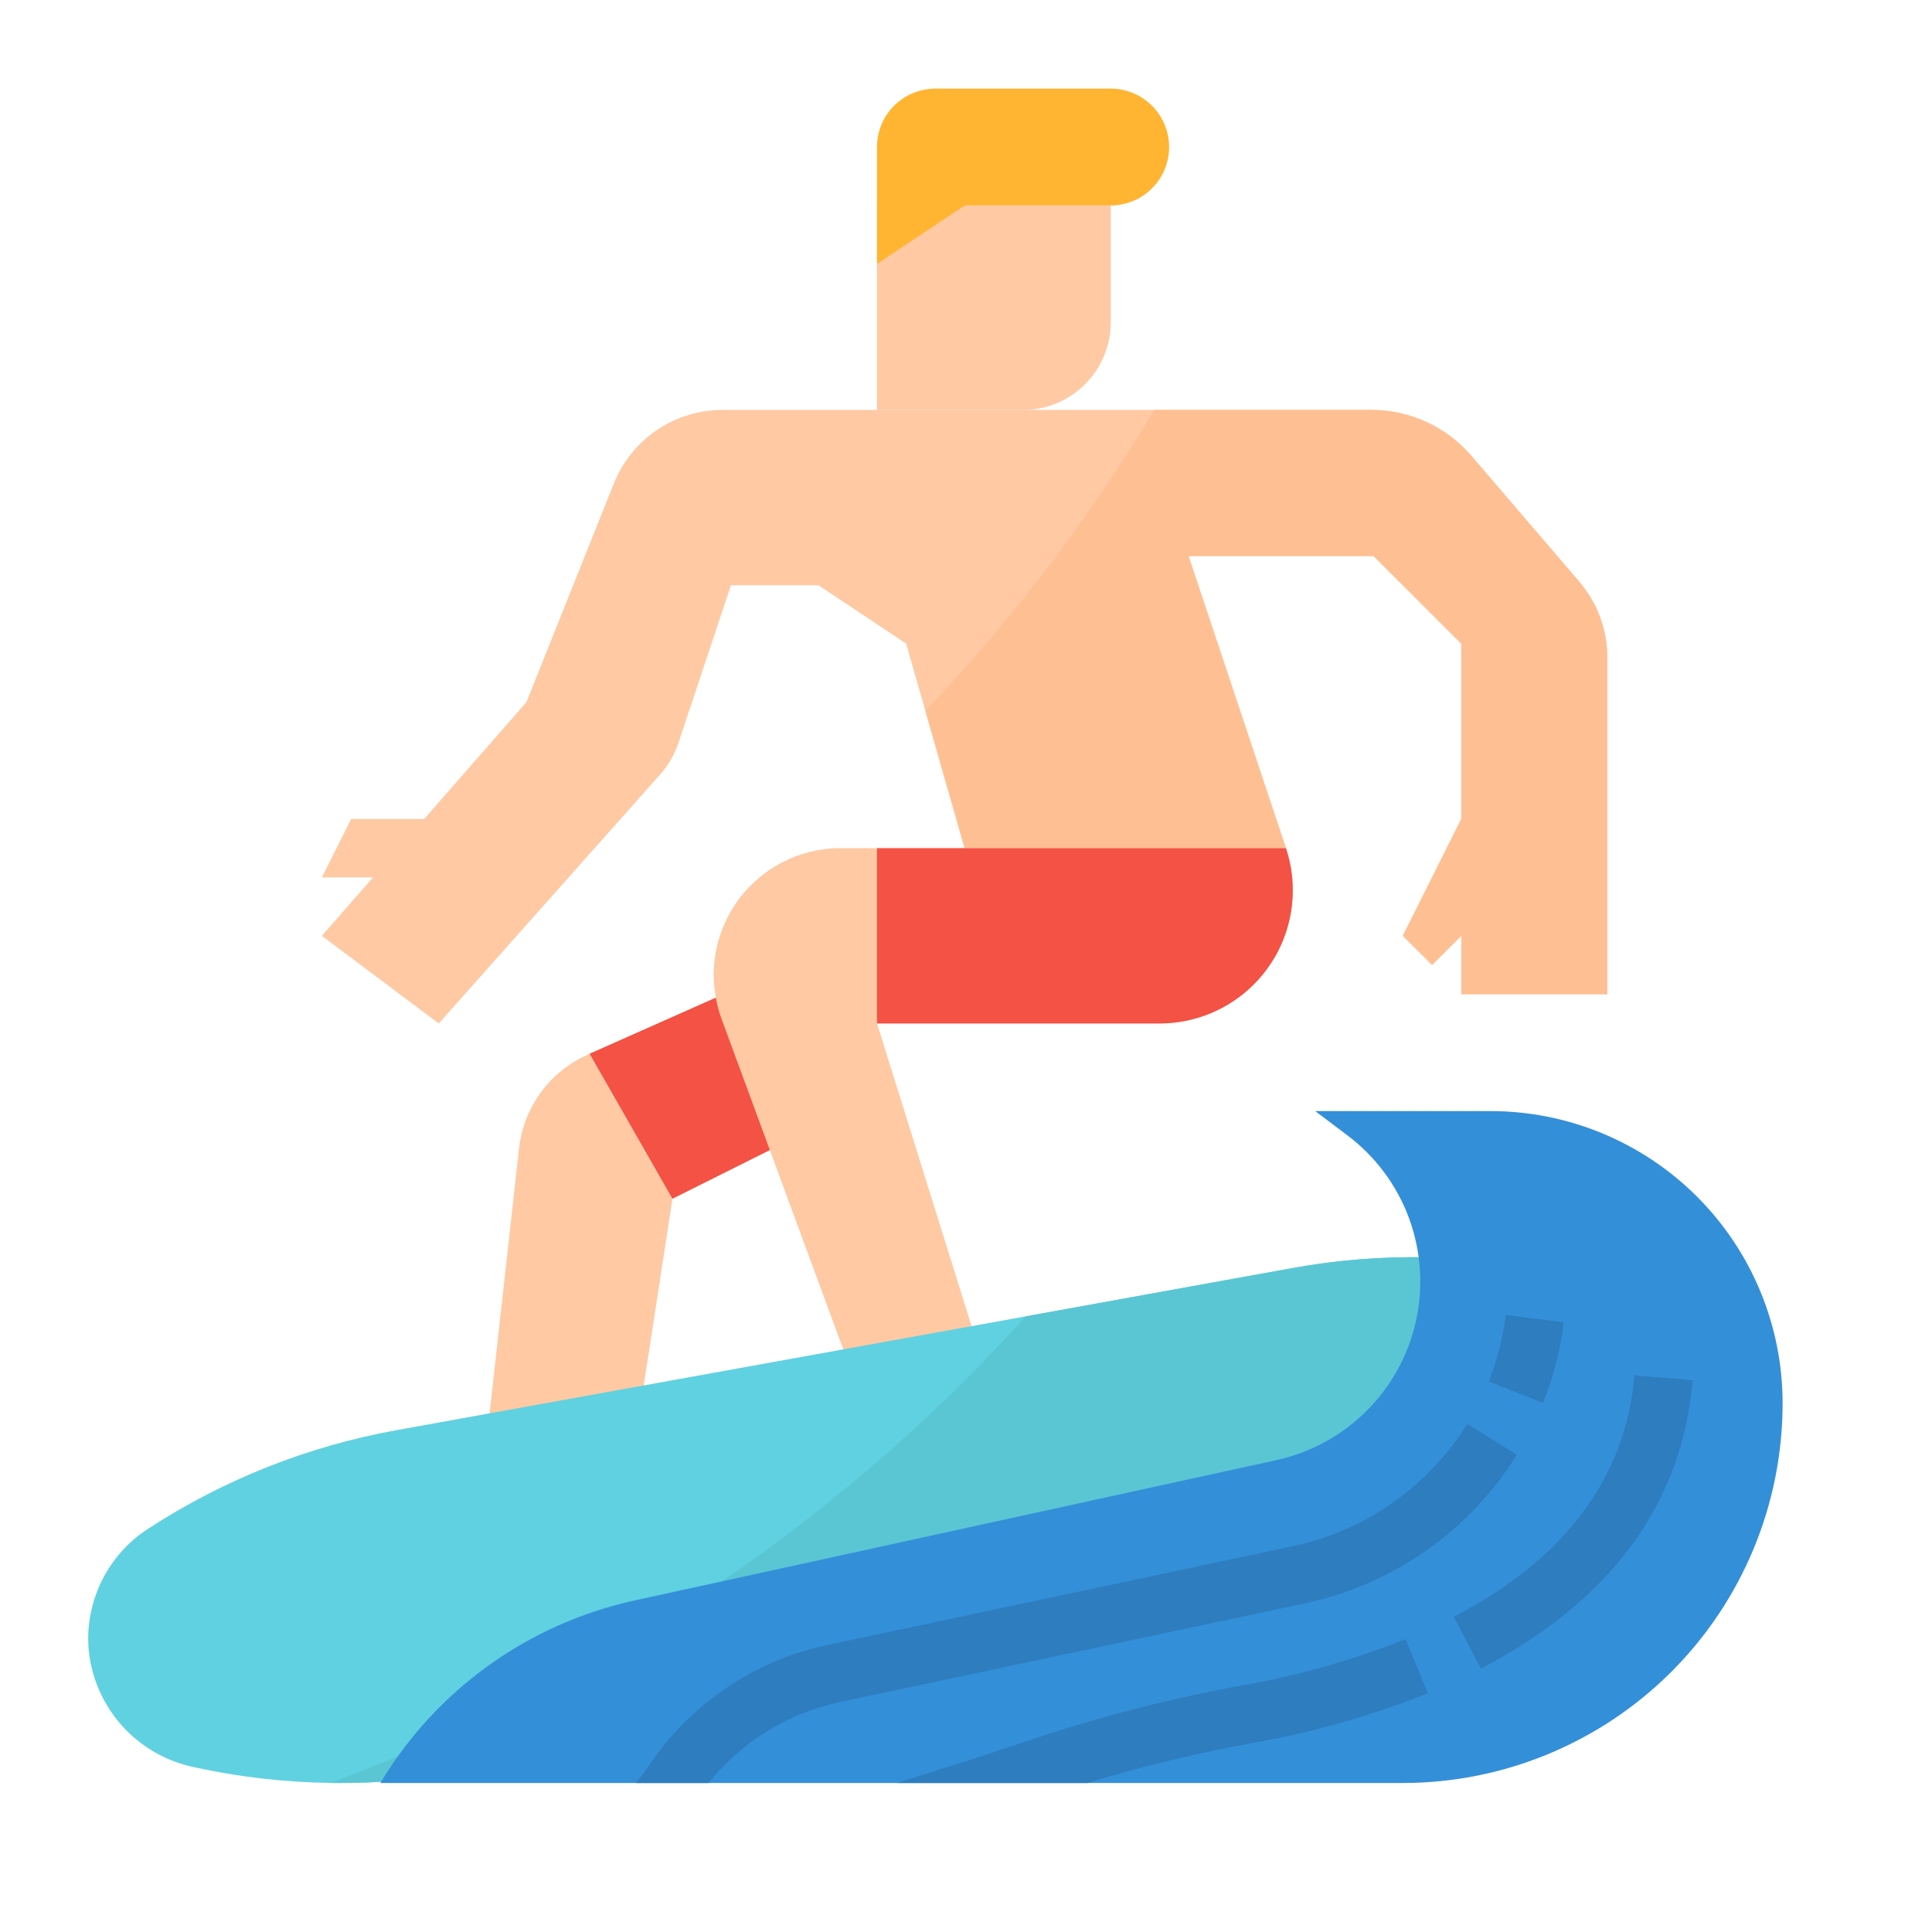 <svg width="31" height="31" viewBox="0 0 31 31" fill="none" xmlns="http://www.w3.org/2000/svg">
<path d="M13.603 17.828L10.79 19.234L9.853 25.328L7.509 25.797L8.328 18.429C8.364 18.103 8.485 17.793 8.678 17.529C8.871 17.264 9.131 17.055 9.43 16.922L9.461 16.908L12.665 15.484L13.603 17.828Z" fill="#FEC9A3"/>
<path d="M13.603 17.828L10.79 19.234L9.461 16.908L12.665 15.484L13.603 17.828Z" fill="#F35244"/>
<path d="M18.607 16.422H14.072L16.415 23.922L14.54 24.391L11.577 16.348C11.464 16.04 11.427 15.71 11.468 15.385C11.51 15.06 11.63 14.749 11.817 14.48C12.005 14.211 12.255 13.992 12.545 13.84C12.836 13.689 13.159 13.609 13.487 13.609H20.634C20.741 13.931 20.77 14.273 20.719 14.607C20.668 14.942 20.538 15.26 20.34 15.534C20.142 15.809 19.882 16.033 19.58 16.187C19.279 16.341 18.945 16.422 18.607 16.422Z" fill="#FEC9A3"/>
<path d="M25.79 10.553V15.953H23.447V15.016L22.978 15.484L22.509 15.016L23.447 13.141V10.328L22.04 8.922H19.071L20.634 13.609H15.478L14.848 11.406L14.54 10.328L13.134 9.391H11.728L10.882 11.93C10.821 12.11 10.725 12.277 10.599 12.419L7.04 16.422L5.165 15.016L5.986 14.078H5.165L5.634 13.141H6.806L8.447 11.266L9.85 7.757C9.989 7.409 10.229 7.111 10.54 6.901C10.85 6.69 11.216 6.578 11.591 6.578H22.008C22.312 6.578 22.613 6.644 22.889 6.771C23.166 6.898 23.411 7.084 23.609 7.315L25.339 9.333C25.63 9.673 25.79 10.105 25.79 10.553Z" fill="#FEC9A3"/>
<path d="M25.79 10.553V15.953H23.447V15.016L22.978 15.484L22.509 15.016L23.447 13.141V10.328L22.04 8.922H19.071L20.634 13.609H15.478L14.848 11.406C16.249 9.939 17.481 8.319 18.522 6.578H22.008C22.312 6.578 22.613 6.644 22.889 6.771C23.166 6.898 23.411 7.084 23.609 7.315L25.339 9.333C25.63 9.673 25.79 10.105 25.79 10.553Z" fill="#FEC093"/>
<path d="M16.415 6.578H14.072V3.297H17.822V5.172C17.822 5.545 17.673 5.903 17.41 6.166C17.146 6.43 16.788 6.578 16.415 6.578Z" fill="#FEC9A3"/>
<path d="M17.822 3.297H15.478L14.072 4.234V2.359C14.072 2.111 14.17 1.872 14.346 1.696C14.522 1.521 14.76 1.422 15.009 1.422H17.822C18.07 1.422 18.309 1.521 18.484 1.696C18.66 1.872 18.759 2.111 18.759 2.359C18.759 2.608 18.66 2.846 18.484 3.022C18.309 3.198 18.07 3.297 17.822 3.297Z" fill="#FFB531"/>
<path d="M18.607 16.422H14.072V13.609H20.634C20.741 13.931 20.77 14.273 20.719 14.607C20.668 14.942 20.538 15.26 20.34 15.534C20.142 15.809 19.882 16.033 19.58 16.187C19.279 16.341 18.945 16.422 18.607 16.422Z" fill="#F35244"/>
<path d="M26.728 22.493C26.726 22.844 26.637 23.188 26.469 23.495C26.301 23.803 26.059 24.063 25.765 24.253C24.555 25.04 23.201 25.577 21.781 25.833L7.399 28.435C6.758 28.551 6.107 28.61 5.455 28.609C5.406 28.609 5.357 28.609 5.309 28.608C4.566 28.598 3.827 28.513 3.102 28.353C2.692 28.265 2.318 28.059 2.024 27.761C1.731 27.462 1.532 27.084 1.452 26.673C1.427 26.546 1.415 26.417 1.415 26.288C1.417 25.938 1.506 25.593 1.674 25.286C1.842 24.979 2.084 24.718 2.379 24.528C3.588 23.741 4.942 23.204 6.362 22.948L16.456 21.122L20.744 20.346C22.168 20.089 23.628 20.117 25.041 20.428C25.451 20.516 25.825 20.722 26.119 21.02C26.412 21.319 26.611 21.697 26.692 22.108C26.716 22.235 26.728 22.364 26.728 22.493Z" fill="#60D1E0"/>
<path d="M26.728 22.493C26.726 22.844 26.637 23.188 26.469 23.495C26.301 23.803 26.059 24.063 25.765 24.253C24.555 25.04 23.201 25.577 21.781 25.833L7.399 28.435C6.758 28.551 6.107 28.61 5.455 28.609C5.406 28.609 5.357 28.609 5.309 28.608C9.308 27.106 13.224 24.715 16.456 21.122L20.744 20.346C22.168 20.089 23.628 20.117 25.041 20.428C25.451 20.516 25.825 20.722 26.119 21.02C26.412 21.319 26.611 21.697 26.692 22.108C26.716 22.235 26.728 22.364 26.728 22.493Z" fill="#5AC6D4"/>
<path d="M28.603 22.516C28.603 24.132 27.961 25.682 26.818 26.825C25.675 27.967 24.125 28.609 22.509 28.609H6.103C6.547 27.869 7.138 27.228 7.838 26.724C8.539 26.221 9.336 25.866 10.179 25.681L20.482 23.428C21.03 23.308 21.533 23.033 21.93 22.636C22.327 22.239 22.602 21.736 22.722 21.187C22.841 20.638 22.801 20.067 22.606 19.54C22.41 19.014 22.068 18.554 21.619 18.217C21.326 17.996 21.103 17.828 21.103 17.828H23.915C25.159 17.828 26.351 18.322 27.23 19.201C28.109 20.08 28.603 21.272 28.603 22.516Z" fill="#348FD9"/>
<path d="M24.339 23.343C23.965 23.942 23.476 24.46 22.9 24.868C22.323 25.276 21.672 25.564 20.983 25.717L13.479 27.31C12.646 27.485 11.901 27.945 11.371 28.609H10.206C10.292 28.496 10.363 28.403 10.403 28.345C11.071 27.342 12.105 26.641 13.283 26.393L20.785 24.801C21.352 24.675 21.887 24.437 22.36 24.102C22.834 23.767 23.236 23.34 23.543 22.848L24.339 23.343Z" fill="#2D7DBF"/>
<path d="M24.759 22.512L23.888 22.165C24.024 21.823 24.116 21.465 24.162 21.1L25.092 21.216C25.037 21.661 24.924 22.096 24.759 22.512Z" fill="#2D7DBF"/>
<path d="M22.909 27.167C22.012 27.528 21.08 27.794 20.127 27.961C19.223 28.125 18.328 28.341 17.449 28.609H14.392L15.802 28.163L16.657 27.878C17.737 27.521 18.84 27.24 19.96 27.039C20.847 26.882 21.717 26.634 22.554 26.3L22.909 27.167Z" fill="#2D7DBF"/>
<path d="M23.761 26.773L23.328 25.942C25.11 25.014 26.085 23.711 26.225 22.068L27.159 22.147C26.99 24.131 25.847 25.687 23.761 26.773Z" fill="#2D7DBF"/>
</svg>
